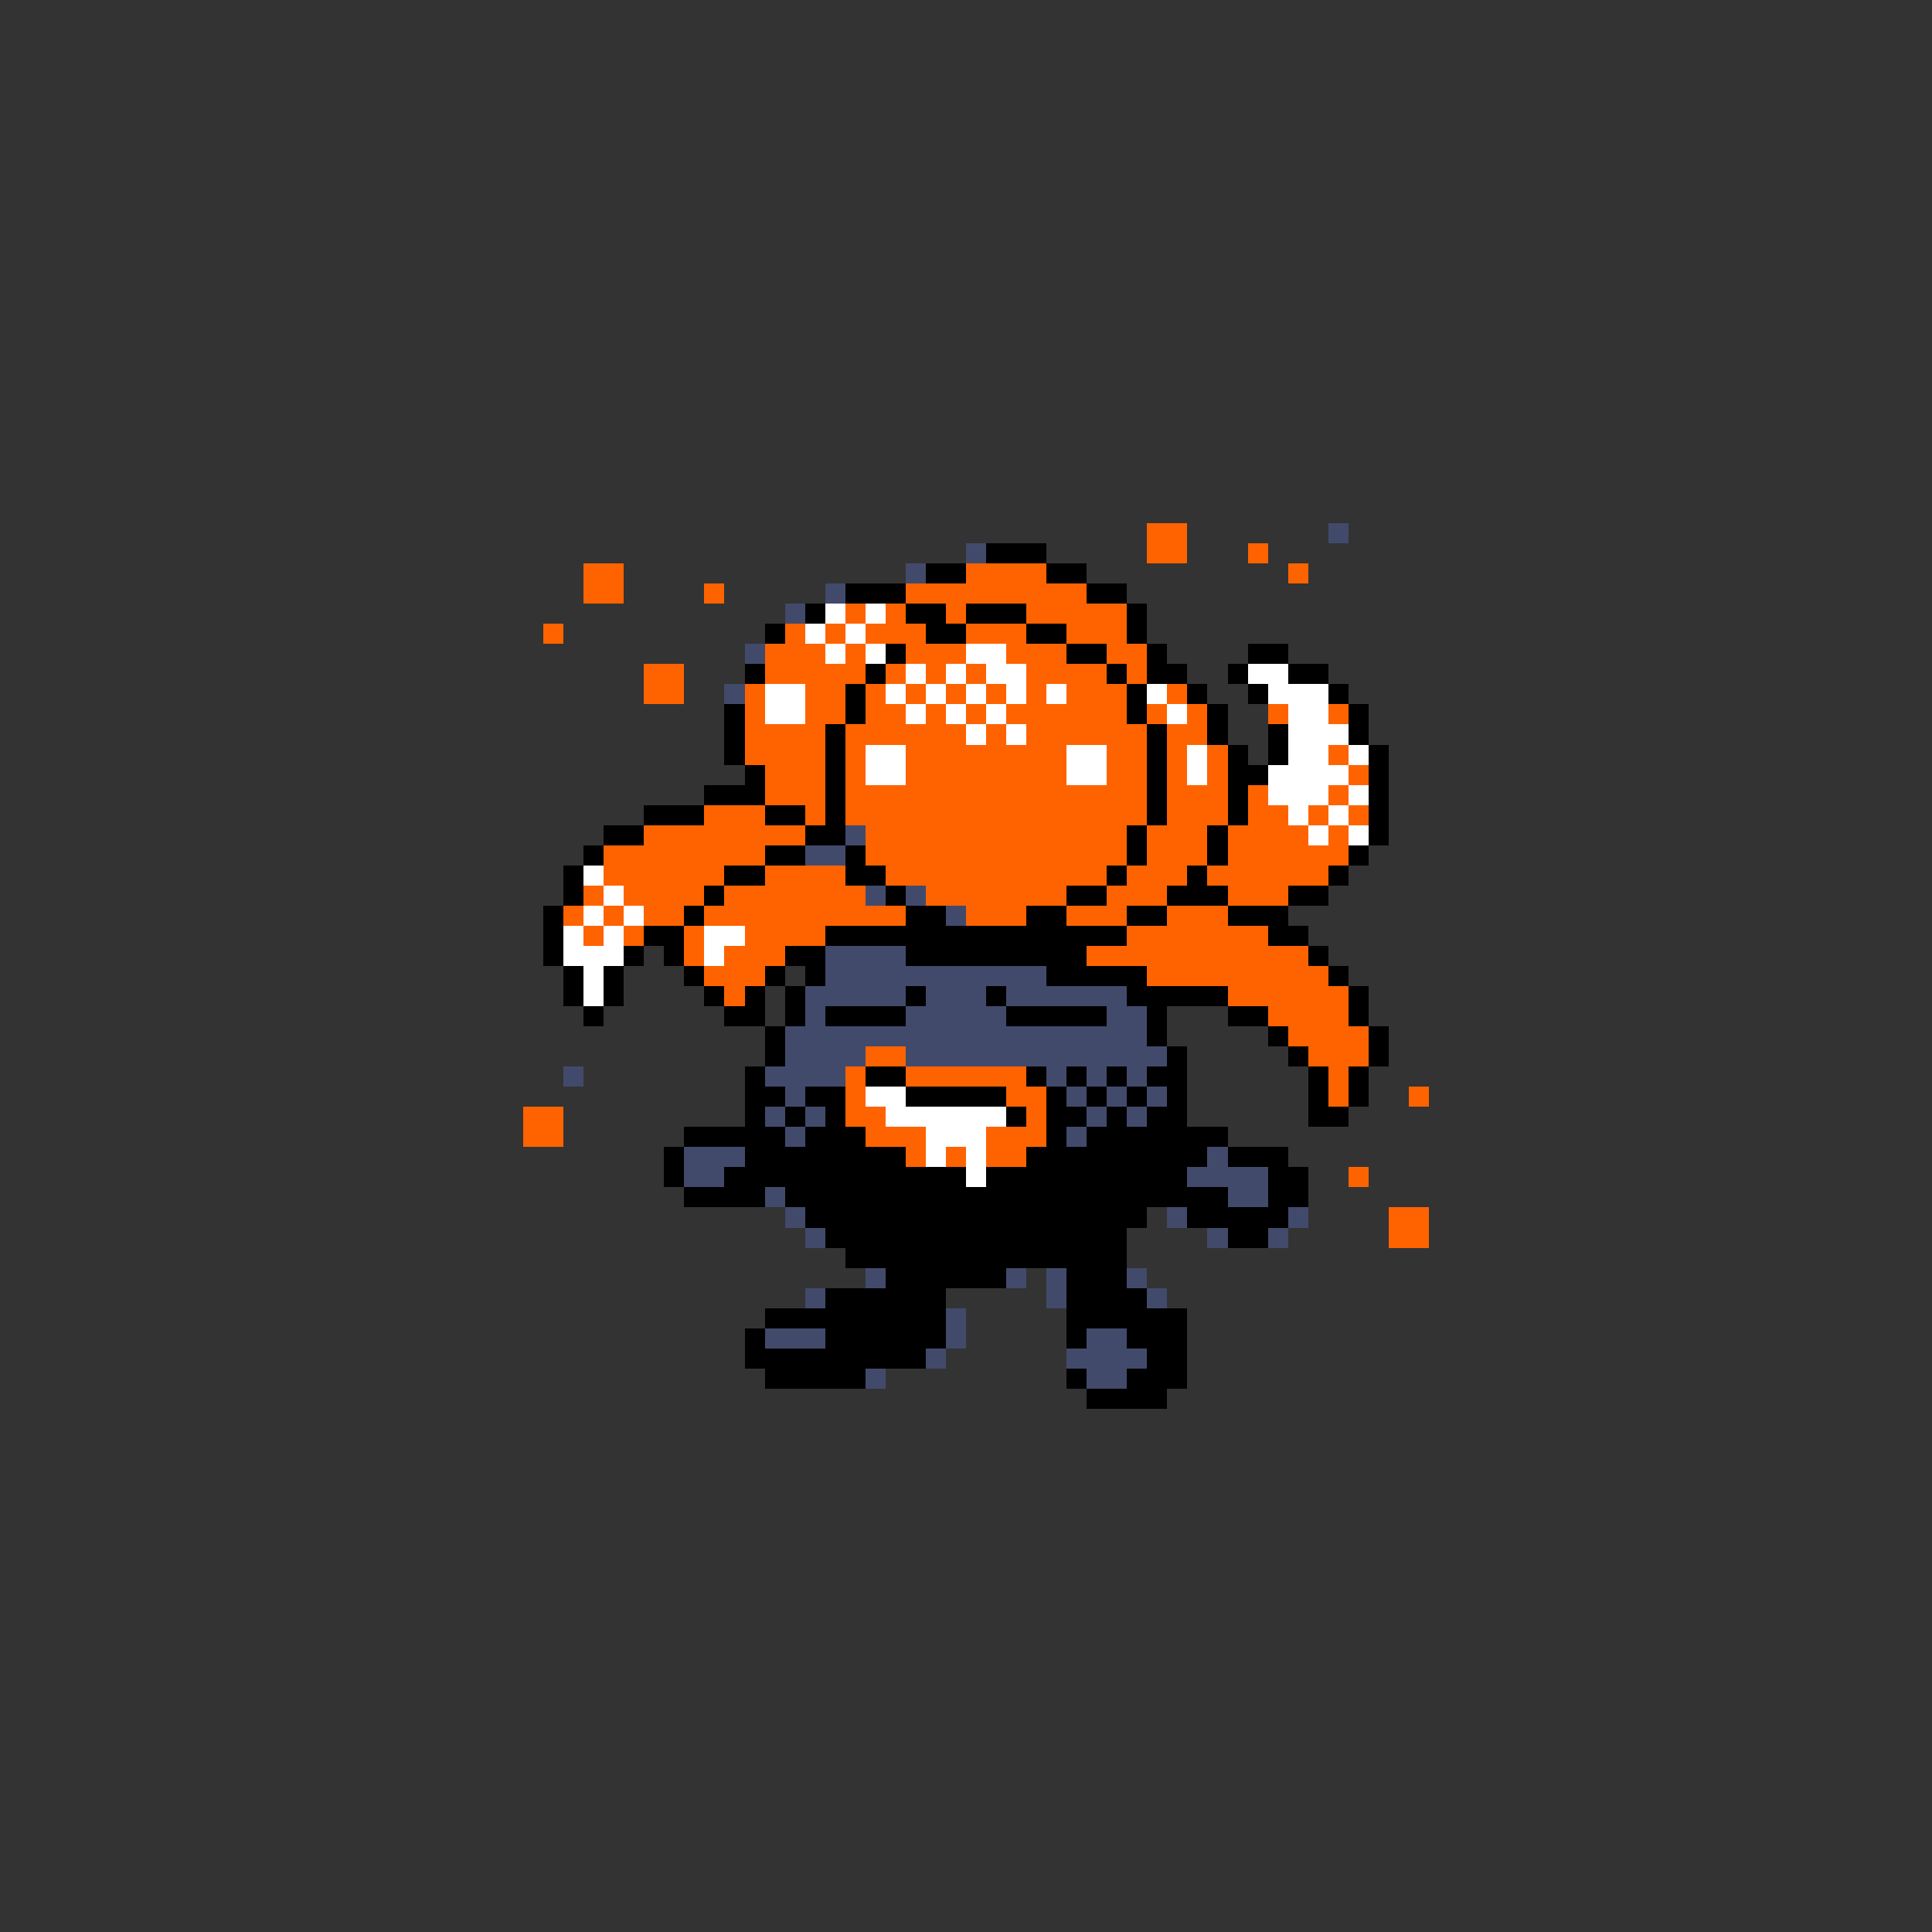 <svg xmlns="http://www.w3.org/2000/svg" viewBox="0 -0.5 96 96" shape-rendering="crispEdges">
<rect x="0" y="-0.5" width="96" height="96" fill="#333333" stroke="none"/>
<path stroke="#ff6300" d="M57 26h2M57 27h2M62 27h1M29 28h2M48 28h4M64 28h1M29 29h2M35 29h1M45 29h9M42 30h1M44 30h1M47 30h1M51 30h5M27 31h1M39 31h1M41 31h1M43 31h3M48 31h3M53 31h3M38 32h3M42 32h1M45 32h3M50 32h3M55 32h2M32 33h2M38 33h5M44 33h1M46 33h1M48 33h1M51 33h4M56 33h1M32 34h2M37 34h1M40 34h2M43 34h1M45 34h1M47 34h1M49 34h1M51 34h1M53 34h3M58 34h1M37 35h1M40 35h2M43 35h2M46 35h1M48 35h1M50 35h6M57 35h1M59 35h1M63 35h1M66 35h1M37 36h4M42 36h6M49 36h1M51 36h6M58 36h2M37 37h4M42 37h1M45 37h8M55 37h2M58 37h1M60 37h1M66 37h1M38 38h3M42 38h1M45 38h8M55 38h2M58 38h1M60 38h1M67 38h1M38 39h3M42 39h15M58 39h3M62 39h1M66 39h1M35 40h3M40 40h1M42 40h15M58 40h3M62 40h2M65 40h1M67 40h1M32 41h8M43 41h13M57 41h3M61 41h4M66 41h1M30 42h8M43 42h13M57 42h3M61 42h6M30 43h6M38 43h4M44 43h11M56 43h3M60 43h6M29 44h1M31 44h4M36 44h7M46 44h7M55 44h3M61 44h3M28 45h1M30 45h1M32 45h2M35 45h10M48 45h3M53 45h3M58 45h3M29 46h1M31 46h1M34 46h1M37 46h4M56 46h7M34 47h1M36 47h3M54 47h11M35 48h3M57 48h9M36 49h1M61 49h6M63 50h4M64 51h4M43 52h2M65 52h3M42 53h1M45 53h6M66 53h1M42 54h1M50 54h2M66 54h1M70 54h1M26 55h2M42 55h2M51 55h1M26 56h2M43 56h3M49 56h3M45 57h1M47 57h1M49 57h2M67 58h1M69 60h2M69 61h2" />
<path stroke="#424a6b" d="M66 26h1M48 27h1M45 28h1M41 29h1M39 30h1M37 32h1M36 34h1M42 41h1M40 42h2M43 44h1M45 44h1M47 45h1M41 47h4M41 48h11M40 49h5M46 49h3M50 49h6M40 50h1M45 50h5M55 50h2M39 51h18M39 52h4M45 52h13M28 53h1M38 53h4M52 53h1M54 53h1M56 53h1M39 54h1M53 54h1M55 54h1M57 54h1M38 55h1M40 55h1M54 55h1M56 55h1M39 56h1M53 56h1M34 57h3M60 57h1M34 58h2M59 58h4M38 59h1M61 59h2M39 60h1M58 60h1M64 60h1M40 61h1M60 61h1M63 61h1M43 63h1M50 63h1M52 63h1M56 63h1M40 64h1M52 64h1M57 64h1M47 65h1M38 66h3M47 66h1M54 66h2M46 67h1M53 67h4M43 68h1M54 68h2" />
<path stroke="#000000" d="M49 27h3M46 28h2M52 28h2M42 29h3M54 29h2M40 30h1M45 30h2M48 30h3M56 30h1M38 31h1M46 31h2M51 31h2M56 31h1M44 32h1M53 32h2M57 32h1M62 32h2M37 33h1M43 33h1M55 33h1M57 33h2M61 33h1M64 33h2M42 34h1M56 34h1M59 34h1M62 34h1M66 34h1M36 35h1M42 35h1M56 35h1M60 35h1M67 35h1M36 36h1M41 36h1M57 36h1M60 36h1M63 36h1M67 36h1M36 37h1M41 37h1M57 37h1M61 37h1M63 37h1M68 37h1M37 38h1M41 38h1M57 38h1M61 38h2M68 38h1M35 39h3M41 39h1M57 39h1M61 39h1M68 39h1M32 40h3M38 40h2M41 40h1M57 40h1M61 40h1M68 40h1M30 41h2M40 41h2M56 41h1M60 41h1M68 41h1M29 42h1M38 42h2M42 42h1M56 42h1M60 42h1M67 42h1M28 43h1M36 43h2M42 43h2M55 43h1M59 43h1M66 43h1M28 44h1M35 44h1M44 44h1M53 44h2M58 44h3M64 44h2M27 45h1M34 45h1M45 45h2M51 45h2M56 45h2M61 45h3M27 46h1M32 46h2M41 46h15M63 46h2M27 47h1M31 47h1M33 47h1M39 47h2M45 47h9M65 47h1M28 48h1M30 48h1M34 48h1M38 48h1M40 48h1M52 48h5M66 48h1M28 49h1M30 49h1M35 49h1M37 49h1M39 49h1M45 49h1M49 49h1M56 49h5M67 49h1M29 50h1M36 50h2M39 50h1M41 50h4M50 50h5M57 50h1M61 50h2M67 50h1M38 51h1M57 51h1M63 51h1M68 51h1M38 52h1M58 52h1M64 52h1M68 52h1M37 53h1M43 53h2M51 53h1M53 53h1M55 53h1M57 53h2M65 53h1M67 53h1M37 54h2M40 54h2M45 54h5M52 54h1M54 54h1M56 54h1M58 54h1M65 54h1M67 54h1M37 55h1M39 55h1M41 55h1M50 55h1M52 55h2M55 55h1M57 55h2M65 55h2M34 56h5M40 56h3M52 56h1M54 56h7M33 57h1M37 57h8M51 57h9M61 57h3M33 58h1M36 58h12M49 58h10M63 58h2M34 59h4M39 59h22M63 59h2M40 60h17M59 60h5M41 61h15M61 61h2M42 62h14M44 63h6M53 63h3M41 64h6M53 64h4M38 65h9M53 65h6M37 66h1M41 66h6M53 66h1M56 66h3M37 67h9M57 67h2M38 68h5M53 68h1M56 68h3M54 69h4" />
<path stroke="#ffffff" d="M41 30h1M43 30h1M40 31h1M42 31h1M41 32h1M43 32h1M48 32h2M45 33h1M47 33h1M49 33h2M62 33h2M38 34h2M44 34h1M46 34h1M48 34h1M50 34h1M52 34h1M57 34h1M63 34h3M38 35h2M45 35h1M47 35h1M49 35h1M58 35h1M64 35h2M48 36h1M50 36h1M64 36h3M43 37h2M53 37h2M59 37h1M64 37h2M67 37h1M43 38h2M53 38h2M59 38h1M63 38h4M63 39h3M67 39h1M64 40h1M66 40h1M65 41h1M67 41h1M29 43h1M30 44h1M29 45h1M31 45h1M28 46h1M30 46h1M35 46h2M28 47h3M35 47h1M29 48h1M29 49h1M43 54h2M44 55h6M46 56h3M46 57h1M48 57h1M48 58h1" />
</svg>